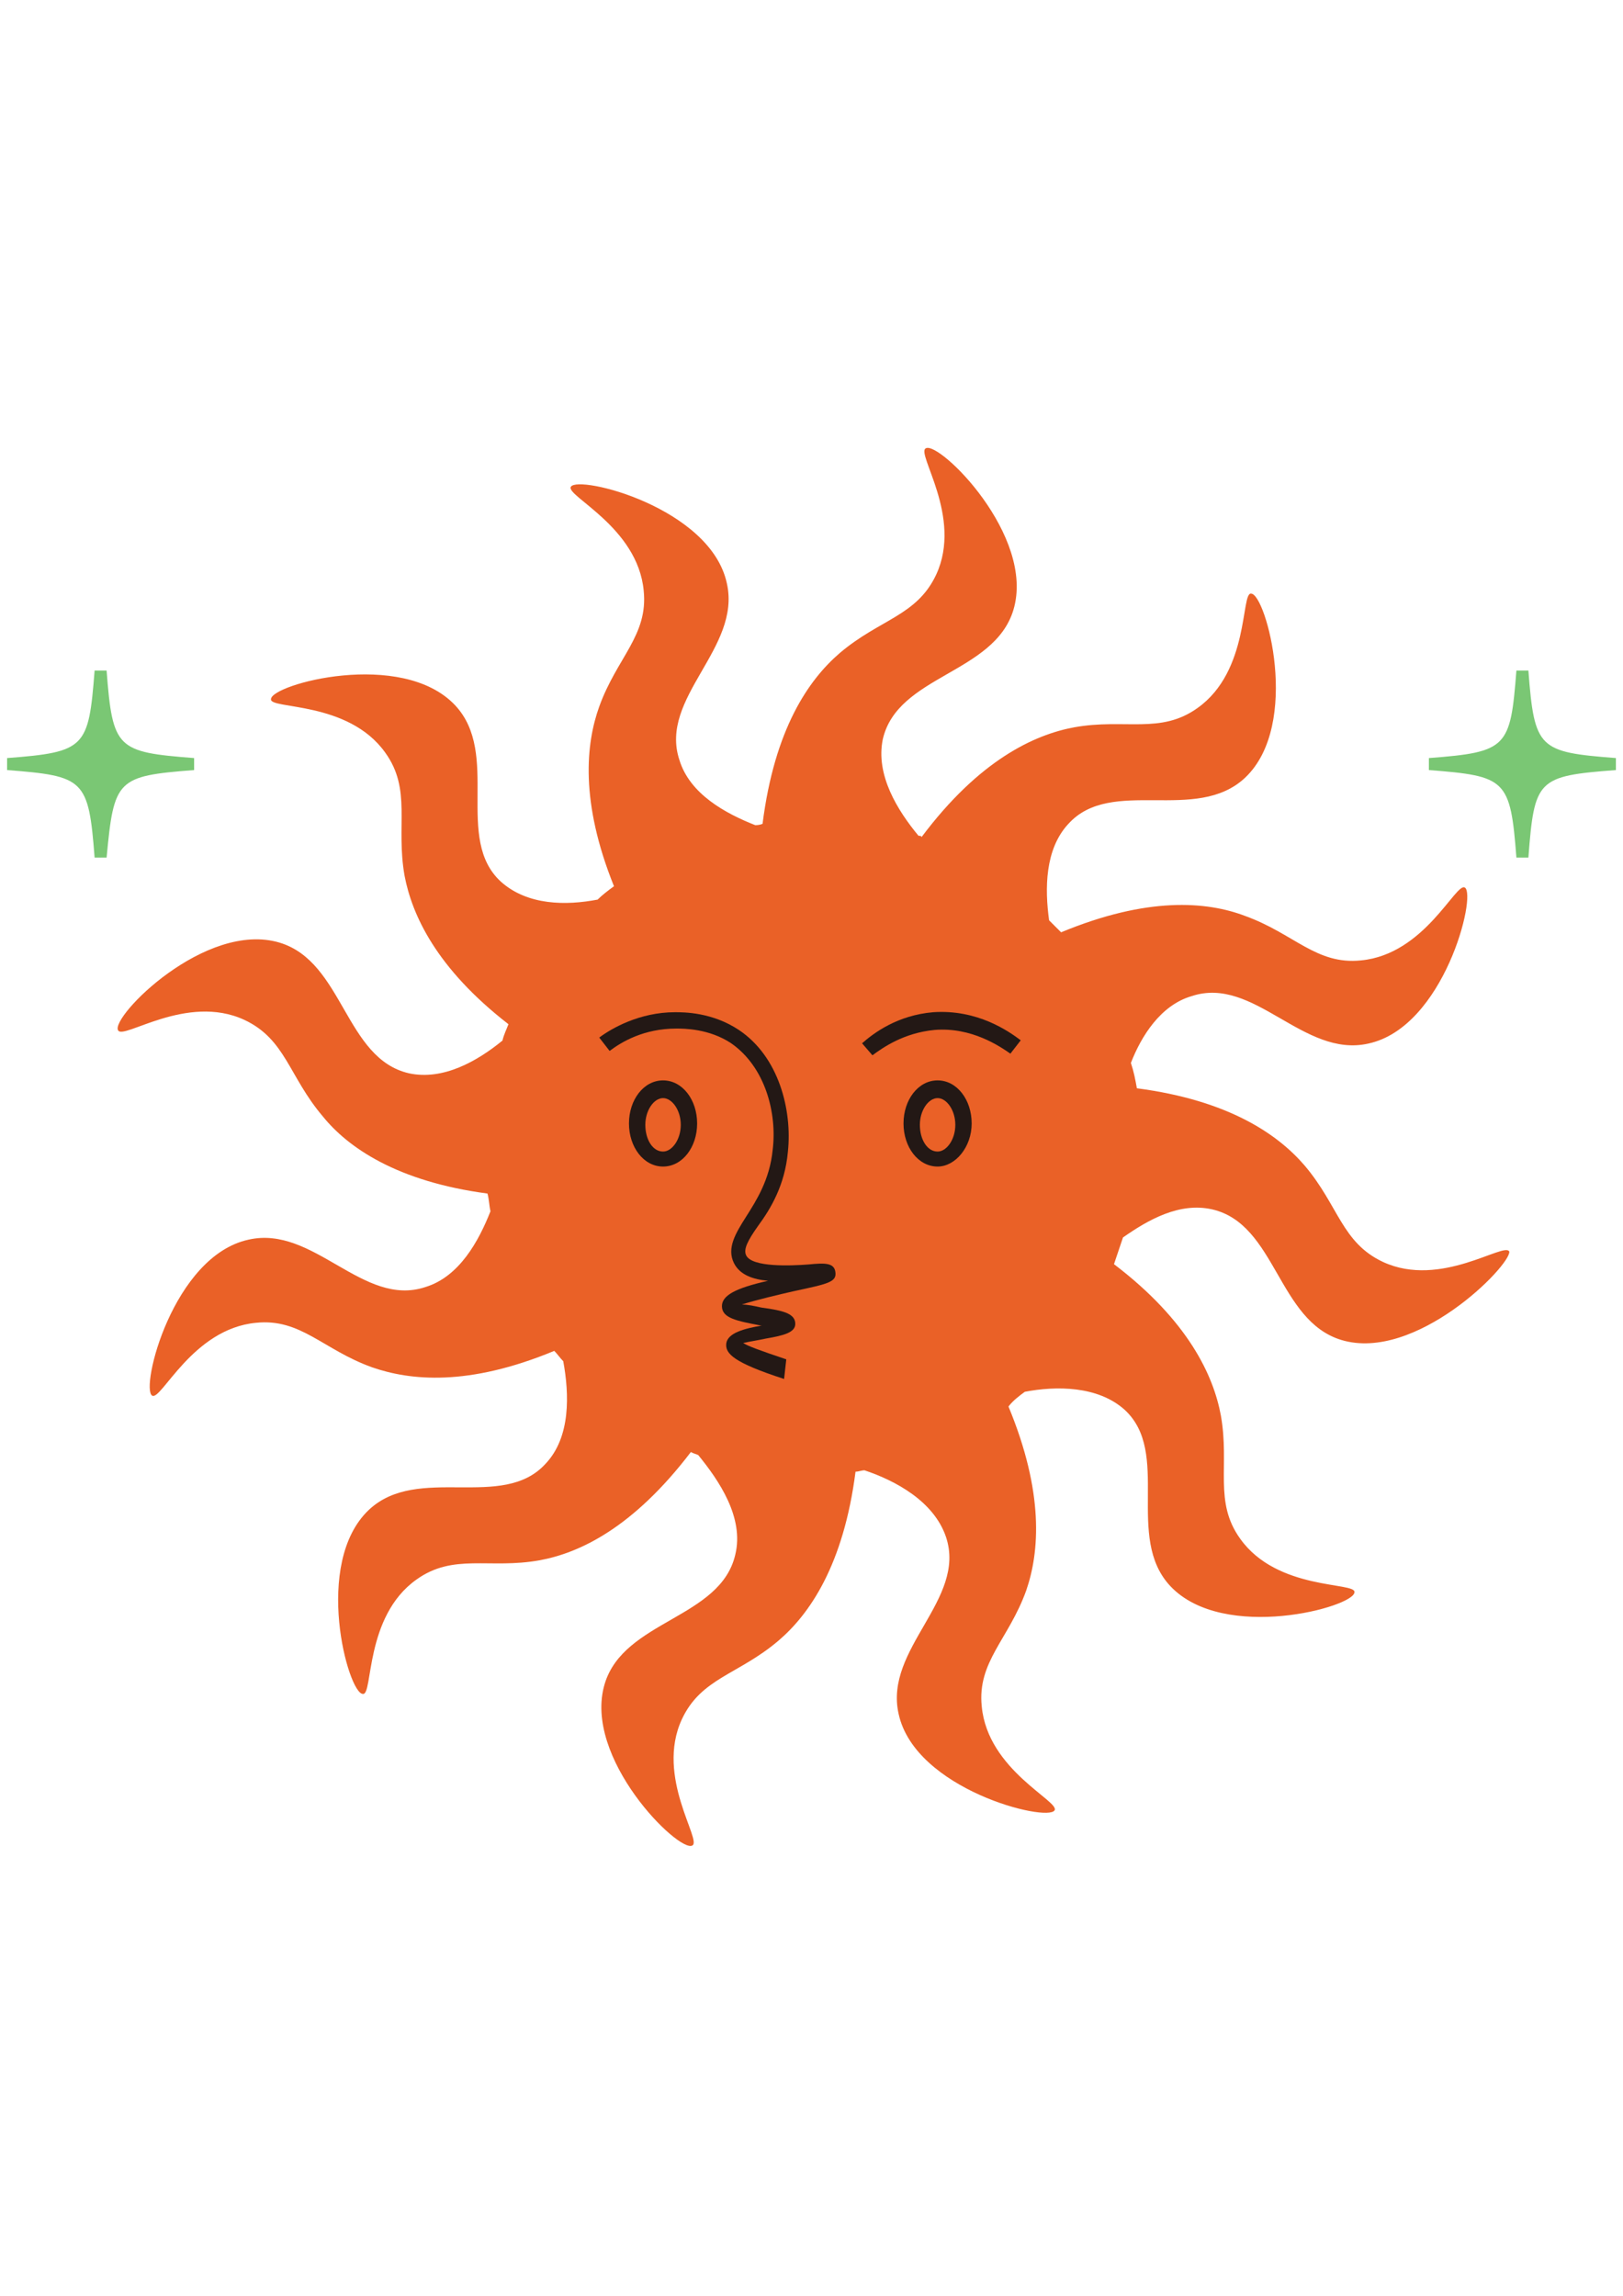 <?xml version="1.0" encoding="utf-8"?>
<!-- Generator: Adobe Illustrator 27.2.0, SVG Export Plug-In . SVG Version: 6.00 Build 0)  -->
<svg version="1.1" id="レイヤー_1" xmlns="http://www.w3.org/2000/svg" xmlns:xlink="http://www.w3.org/1999/xlink" x="0px"
	 y="0px" viewBox="0 0 595.3 841.9" style="enable-background:new 0 0 595.3 841.9;" xml:space="preserve">
<style type="text/css">
	.st0{fill:#EA6127;}
	.st1{fill:#231815;}
	.st2{opacity:0.7;}
	.st3{fill:#42AF39;}
</style>
<g>
	<path class="st0" d="M492,491.4c-23.4-7.1-23.9-42.5-47.4-47.9c-12-2.7-23.4,3.8-32.7,10.3c-1.1,3.3-2.2,6.5-3.3,9.8
		c27.2,20.7,36.5,40.8,39.2,55.5c3.3,18.5-2.7,31.6,7.1,45.2c13.6,19.1,42.5,15.8,41.9,19.6c0,5.4-47.9,18.5-67.5-2.2
		c-16.9-18,0.5-49-16.9-64.8c-9.8-8.7-25-8.7-36.5-6.5c-2.2,1.6-4.4,3.3-6,5.4c13.1,31.6,11.4,53.3,6.5,67.5
		c-6.5,18-18,26.1-16.3,42.5c2.2,23.4,28.8,34.8,26.7,38.1c-2.7,4.4-51.2-7.6-57.2-35.4c-5.4-23.9,25-41.9,17.4-64.8
		c-4.4-13.1-18.5-20.7-29.9-24.5c-1.1,0-2.2,0.5-3.3,0.5c-4.4,34.3-16.9,52.3-28.3,62c-14.7,12.5-28.3,13.6-35.4,28.8
		c-9.8,21.2,7.6,44.6,3.8,46.3c-4.9,2.7-40.3-32.1-32.1-59.3c7.1-23.4,42.5-23.9,47.9-47.4c3.3-13.6-6-27.2-13.6-36.5
		c-1.1-0.5-1.6-0.5-2.7-1.1c-21.2,27.8-40.8,37-55.5,39.7c-18.5,3.3-31.6-2.7-45.2,7.1c-19.1,13.6-15.8,42.5-19.6,41.9
		c-5.4,0-18.5-47.9,2.2-67.5c18-16.9,49,0.5,64.8-16.9c9.3-9.8,8.7-25.6,6.5-37.6c-1.1-1.1-2.2-2.7-3.3-3.8
		c-31.6,13.1-52.8,10.9-66.9,6c-18-6.5-26.1-18-42.5-16.3c-23.4,2.2-34.8,28.8-38.1,26.7c-4.4-2.7,7.6-51.2,35.4-57.2
		c23.9-5.4,41.9,25,64.8,17.4c12.5-3.8,19.6-16.9,23.9-27.8c-0.5-2.2-0.5-4.4-1.1-6.5c-33.2-4.4-51.2-16.9-60.4-28.3
		c-12.5-14.7-13.6-28.3-28.8-35.4c-21.2-9.8-44.6,7.6-46.3,3.8c-2.7-4.9,32.1-40.3,59.3-32.1c23.4,7.1,23.9,42.5,47.4,47.9
		c12.5,2.7,25-4.4,34.3-12c0.5-2.2,1.6-4.4,2.2-6c-26.7-20.7-35.4-40.3-38.1-54.4c-3.3-18.5,2.7-31.6-7.1-45.2
		c-13.6-19.1-42.5-15.8-41.9-19.6c0-5.4,47.9-18.5,67.5,2.2c16.9,18-0.5,49,16.9,64.8c9.8,8.7,23.9,8.7,35.4,6.5
		c1.6-1.6,3.8-3.3,6-4.9c-12.5-31-10.3-52.3-5.4-65.9c6.5-18,18-26.1,16.3-42.5c-2.2-23.4-28.8-34.8-26.7-38.1
		c2.7-4.4,51.2,7.6,57.2,35.4c5.4,23.9-25,41.9-17.4,64.8c3.8,12.5,16.9,19.6,27.8,23.9c0.5,0,1.6,0,2.7-0.5
		c4.4-34.8,16.9-52.8,28.3-62.6c14.7-12.5,28.3-13.6,35.4-28.8c9.8-21.2-7.6-44.6-3.8-46.3c4.9-2.7,40.3,32.1,32.1,59.3
		c-7.1,23.4-42.5,23.9-47.9,47.4c-2.7,13.1,5.4,26.1,13.1,35.4c0.5,0,1.1,0,1.1,0.5c21.2-28.3,41.4-37.6,56.1-40.3
		c18.5-3.3,31.6,2.7,45.2-7.1c19.1-13.6,15.8-42.5,19.6-41.9c5.4,0,18.5,47.9-2.2,67.5c-18,16.9-49-0.5-64.8,16.9
		c-8.7,9.3-8.7,23.9-7.1,35.4c1.6,1.6,2.7,2.7,4.4,4.4c31.6-13.1,53.3-11.4,67.5-6c18,6.5,26.1,18,42.5,16.3
		c23.4-2.2,34.8-28.8,38.1-26.7c4.4,2.7-7.6,51.2-35.4,57.2c-23.9,5.4-41.9-25-64.8-17.4c-11.4,3.3-18.5,14.7-22.3,24.5
		c1.1,3.3,1.6,6,2.2,9.3c33.7,4.4,51.7,16.9,61.5,28.3c12.5,14.7,13.6,28.3,28.8,35.4c21.2,9.8,44.6-7.6,46.3-3.8
		C554,464.2,519.2,499.6,492,491.4z"/>
	<path class="st1" d="M288.4,498.5c-9.8-3.3-14.2-4.9-15.8-6c2.2-0.5,6-1.1,8.2-1.6c6.5-1.1,10.9-2.2,10.9-5.4c0-3.8-4.4-4.9-12.5-6
		c-2.2-0.5-4.9-1.1-7.1-1.1c4.9-1.6,14.2-3.8,19.1-4.9c12.5-2.7,15.8-3.3,15.2-7.1c-0.5-3.3-3.8-3.3-9.8-2.7
		c-6.5,0.5-20.7,1.1-22.9-3.3c-1.1-2.2,0.5-5.4,4.4-10.9c4.4-6,9.8-14.7,10.9-27.2c1.6-15.2-3.3-34.8-18-44.6
		c-9.8-6.5-20.1-6.5-23.4-6.5l0,0c-13.1,0-23.4,6-27.8,9.3l3.8,4.9c4.4-3.3,12.5-8.2,24.5-8.2l0,0c2.7,0,12,0,20.1,5.4
		c12.5,8.7,16.9,25.6,15.2,39.2c-1.1,10.9-6,18.5-9.8,24.5c-3.8,6-7.1,11.4-4.4,16.9c2.2,4.4,7.1,6,12.5,6.5
		c-12,2.7-16.9,5.4-16.9,9.3c0,4.4,5.4,5.4,14.2,7.1h0.5c-6.5,1.1-12.5,2.7-13.1,6.5c-0.5,3.8,2.7,7.1,21.2,13.1L288.4,498.5z"/>
	<path class="st1" d="M342.8,377.7c13.6-1.1,23.9,6,27.8,8.7l3.8-4.9c-4.4-3.3-15.8-11.4-32.1-10.3c-13.1,1.1-21.8,7.6-26.1,11.4
		l3.8,4.4C323.8,384.2,331.4,378.8,342.8,377.7z"/>
	<path class="st1" d="M243.2,427.8c-7.1,0-12.5-7.1-12.5-15.8s5.4-15.8,12.5-15.8c7.1,0,12.5,7.1,12.5,15.8S250.3,427.8,243.2,427.8
		z M243.2,402.7c-3.3,0-6.5,4.4-6.5,9.8s2.7,9.8,6.5,9.8c3.3,0,6.5-4.4,6.5-9.8S246.5,402.7,243.2,402.7z"/>
	<path class="st1" d="M343.9,427.8c-7.1,0-12.5-7.1-12.5-15.8s5.4-15.8,12.5-15.8s12.5,7.1,12.5,15.8S350.4,427.8,343.9,427.8z
		 M343.9,402.7c-3.3,0-6.5,4.4-6.5,9.8s2.7,9.8,6.5,9.8c3.3,0,6.5-4.4,6.5-9.8S347.2,402.7,343.9,402.7z"/>
	<g class="st2">
		<g>
			<g>
				<path class="st3" d="M36.9,246c-2.7,29.9-4.4,31.6-34.3,34.3c29.9,2.7,31.6,4.4,34.3,34.3c2.7-29.9,4.4-31.6,34.3-34.3
					C41.3,277.5,39.7,275.4,36.9,246z"/>
			</g>
			<path class="st3" d="M39.1,314.5h-4.4c-2.2-28.8-3.8-29.9-32.1-32.1v-4.4c28.8-2.2,29.9-3.8,32.1-32.1h4.4
				c2.2,28.8,3.8,29.9,32.1,32.1v4.4C42.9,284.6,41.8,285.7,39.1,314.5z M20.6,280.2c10.3,2.2,14.7,6.5,16.9,16.9
				c2.2-10.3,6.5-14.7,16.9-16.9c-10.3-2.2-14.7-6.5-16.9-16.9C34.8,273.7,30.9,278.1,20.6,280.2z"/>
		</g>
		<g>
			<g>
				<path class="st3" d="M558.4,246c-2.2,29.9-4.4,31.6-34.3,34.3c29.9,2.7,31.6,4.4,34.3,34.3c2.7-29.9,4.4-31.6,34.3-34.3
					C562.7,277.5,560.5,275.4,558.4,246z"/>
			</g>
			<path class="st3" d="M556.2,314.5c-2.2-28.8-3.8-29.9-32.1-32.1v-4.4c28.8-2.2,29.9-3.8,32.1-32.1h4.4
				c2.2,28.8,3.8,29.9,32.1,32.1v4.4c-28.8,2.2-29.9,3.3-32.1,32.1H556.2z M541.5,280.2c10.3,2.2,14.7,6.5,16.9,16.9
				c2.2-10.3,6.5-14.7,16.9-16.9c-10.3-2.2-14.7-6.5-16.9-16.9C556.2,273.7,551.8,278.1,541.5,280.2z"/>
		</g>
	</g>
	<g>
		<path class="st1" d="M279.1,304.2c0,0,0,0.5,0,1.6c0,1.1,0,1.6,0,1.6s0-0.5,0-1.6C279.1,304.7,279.1,304.2,279.1,304.2z"/>
		<rect x="275.9" y="304.2" class="st0" width="6" height="2.7"/>
	</g>
</g>
</svg>
